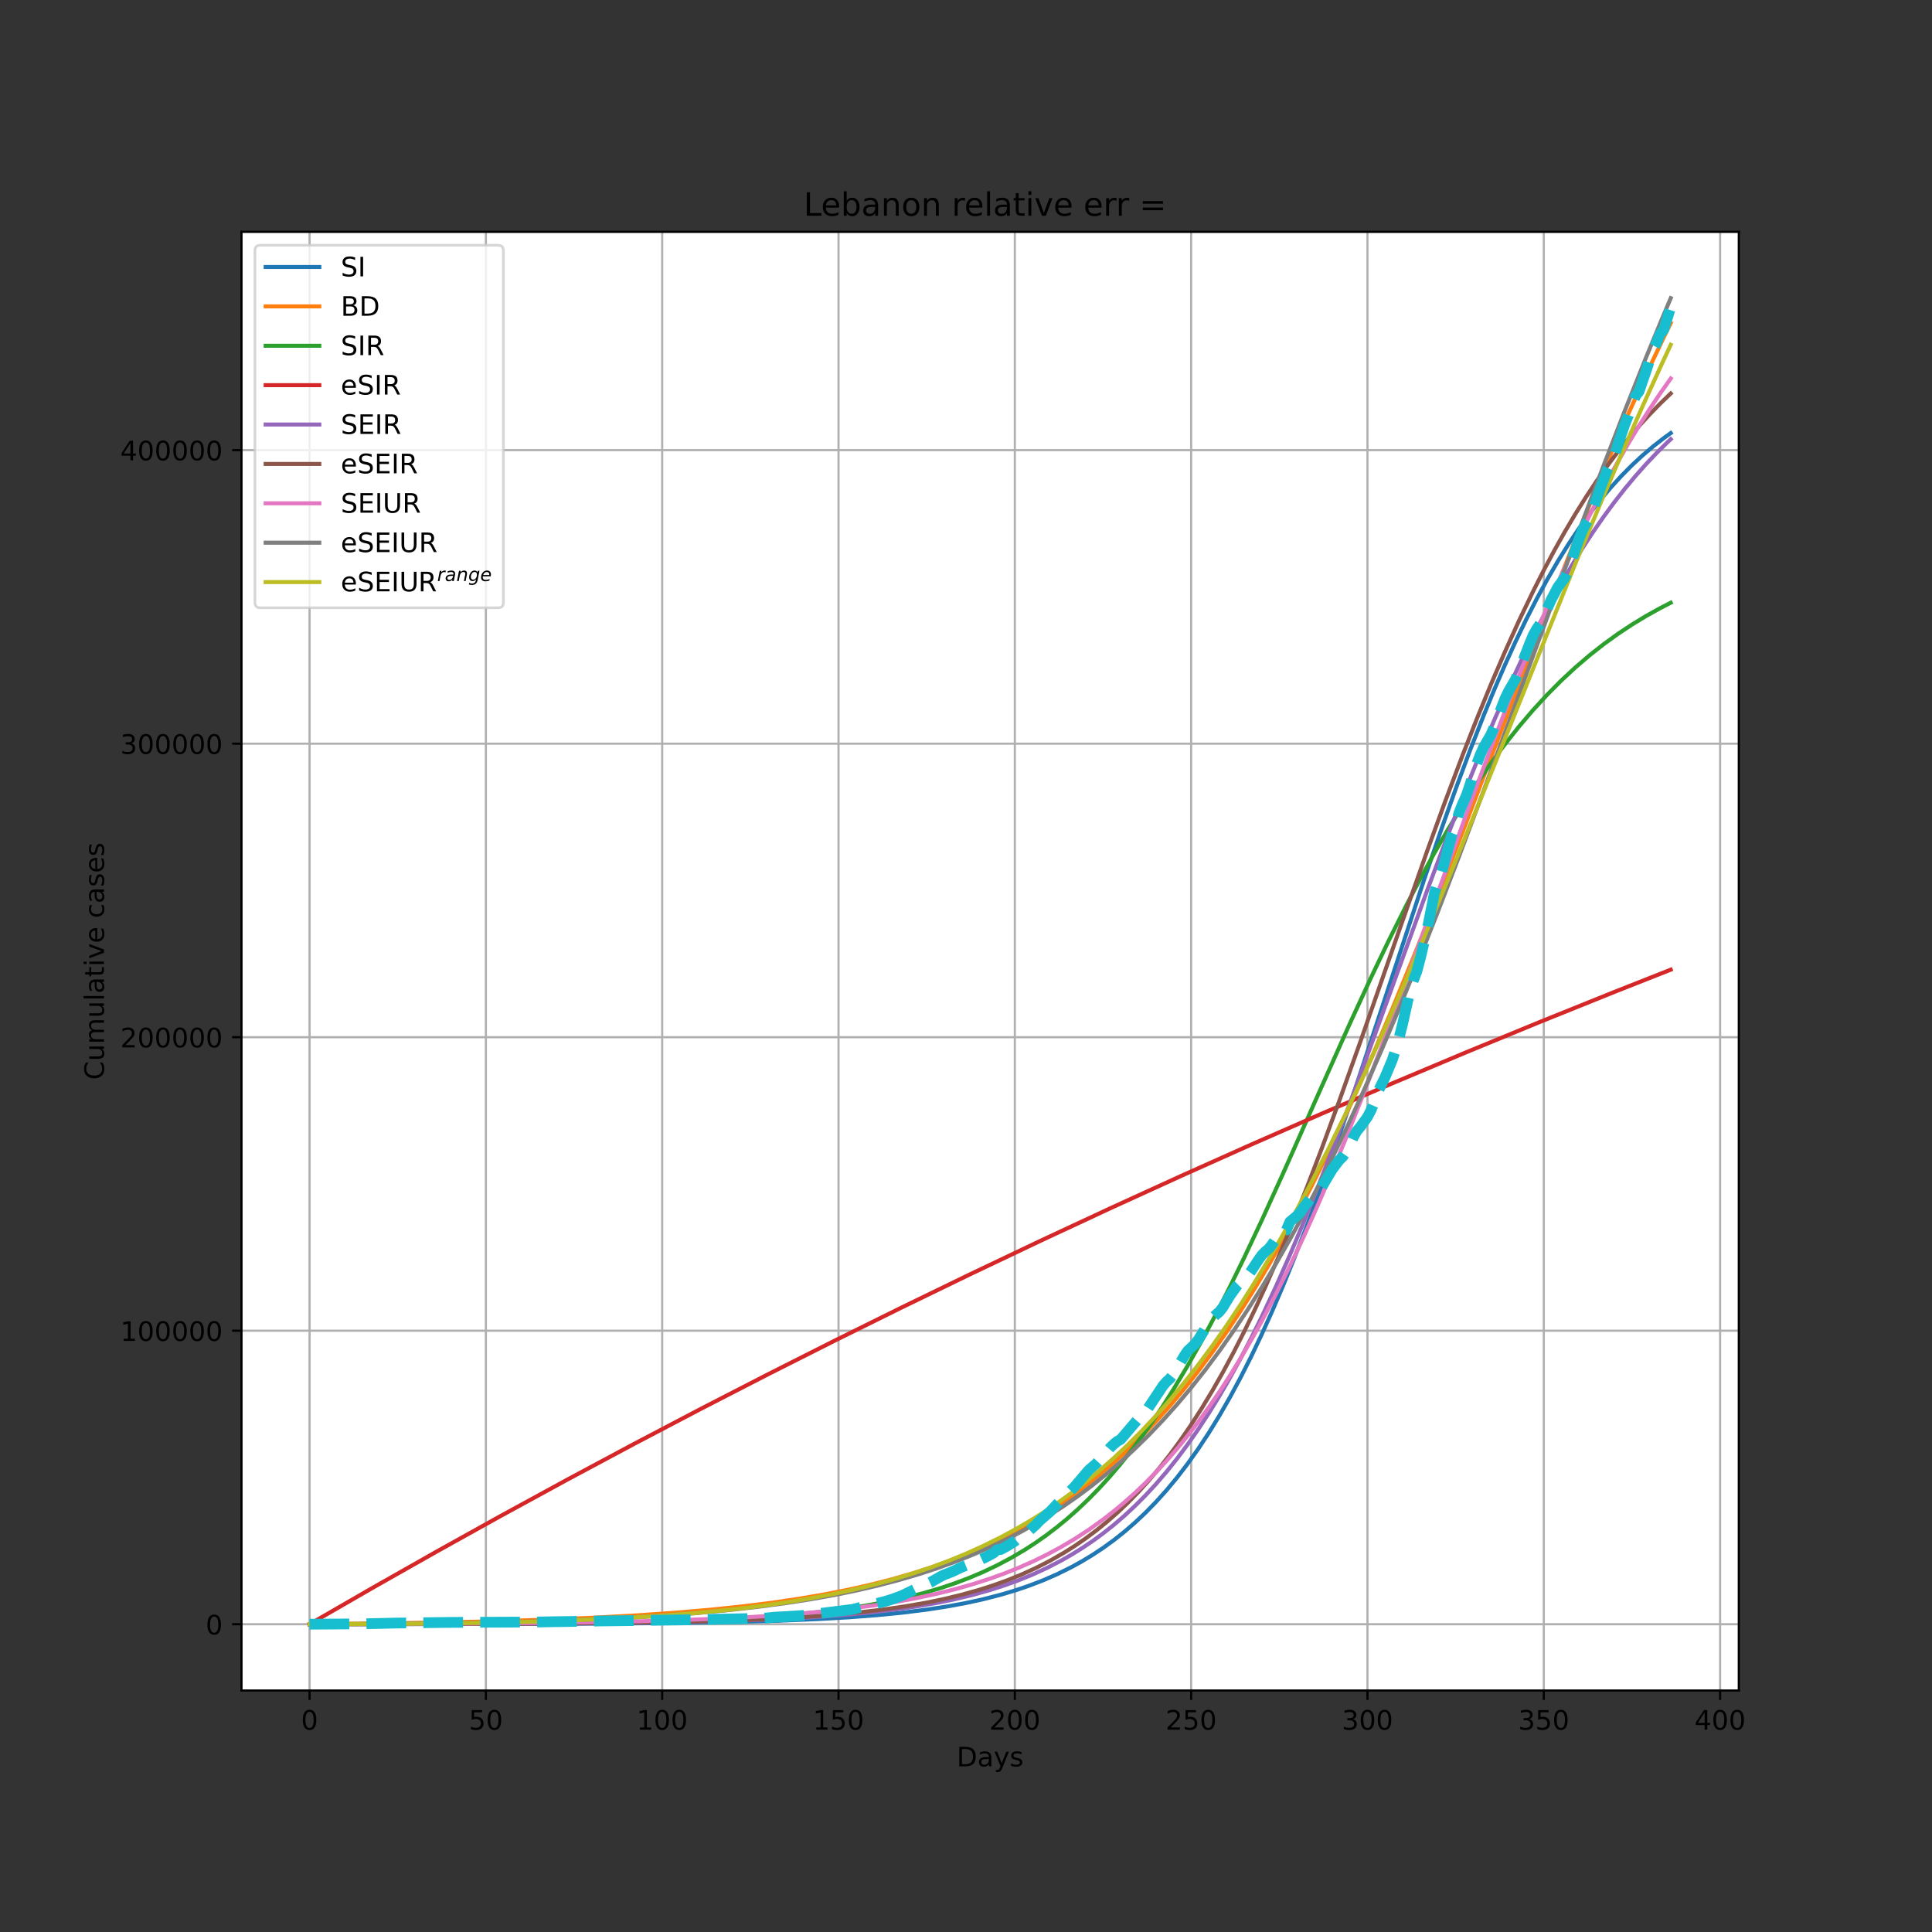 <?xml version="1.0" encoding="utf-8" standalone="no"?>
<!DOCTYPE svg PUBLIC "-//W3C//DTD SVG 1.1//EN"
  "http://www.w3.org/Graphics/SVG/1.1/DTD/svg11.dtd">
<!-- Created with matplotlib (https://matplotlib.org/) -->
<svg height="720pt" version="1.1" viewBox="0 0 720 720" width="720pt" xmlns="http://www.w3.org/2000/svg" xmlns:xlink="http://www.w3.org/1999/xlink">
 <rect x="0" y="0" width="720" height="720" fill="#333333" stroke="none"/>
 <defs>
  <style type="text/css">*{stroke-linecap:butt;stroke-linejoin:round;}</style>
 </defs>
 <g id="figure_1">
  <g id="patch_1">
   <path d="M 0 720 
L 720 720 
L 720 0 
L 0 0 
z
" style="fill:none;"/>
  </g>
  <g id="axes_1">
   <g id="patch_2">
    <path d="M 90 630 
L 648 630 
L 648 86.4 
L 90 86.4 
z
" style="fill:#ffffff;"/>
   </g>
   <g id="matplotlib.axis_1">
    <g id="xtick_1">
     <g id="line2d_1">
      <path clip-path="url(#pf4d6d3d7d2)" d="M 115.364 630 
L 115.364 86.4 
" style="fill:none;stroke:#b0b0b0;stroke-linecap:square;stroke-width:0.8;"/>
     </g>
     <g id="line2d_2">
      <defs>
       <path d="M 0 0 
L 0 3.5 
" id="m9042eea965" style="stroke:#000000;stroke-width:0.8;"/>
      </defs>
      <g>
       <use style="stroke:#000000;stroke-width:0.8;" x="115.364" xlink:href="#m9042eea965" y="630"/>
      </g>
     </g>
     <g id="text_1">
      <!-- 0 -->
      <g transform="translate(112.182 644.598)scale(0.1 -0.1)">
       <defs>
        <path d="M 31.781 66.406 
Q 24.172 66.406 20.328 58.906 
Q 16.5 51.422 16.5 36.375 
Q 16.5 21.391 20.328 13.891 
Q 24.172 6.391 31.781 6.391 
Q 39.453 6.391 43.281 13.891 
Q 47.125 21.391 47.125 36.375 
Q 47.125 51.422 43.281 58.906 
Q 39.453 66.406 31.781 66.406 
z
M 31.781 74.219 
Q 44.047 74.219 50.516 64.516 
Q 56.984 54.828 56.984 36.375 
Q 56.984 17.969 50.516 8.266 
Q 44.047 -1.422 31.781 -1.422 
Q 19.531 -1.422 13.062 8.266 
Q 6.594 17.969 6.594 36.375 
Q 6.594 54.828 13.062 64.516 
Q 19.531 74.219 31.781 74.219 
z
" id="DejaVuSans-48"/>
       </defs>
       <use xlink:href="#DejaVuSans-48"/>
      </g>
     </g>
    </g>
    <g id="xtick_2">
     <g id="line2d_3">
      <path clip-path="url(#pf4d6d3d7d2)" d="M 181.073 630 
L 181.073 86.4 
" style="fill:none;stroke:#b0b0b0;stroke-linecap:square;stroke-width:0.8;"/>
     </g>
     <g id="line2d_4">
      <g>
       <use style="stroke:#000000;stroke-width:0.8;" x="181.073" xlink:href="#m9042eea965" y="630"/>
      </g>
     </g>
     <g id="text_2">
      <!-- 50 -->
      <g transform="translate(174.71 644.598)scale(0.1 -0.1)">
       <defs>
        <path d="M 10.797 72.906 
L 49.516 72.906 
L 49.516 64.594 
L 19.828 64.594 
L 19.828 46.734 
Q 21.969 47.469 24.109 47.828 
Q 26.266 48.188 28.422 48.188 
Q 40.625 48.188 47.75 41.5 
Q 54.891 34.812 54.891 23.391 
Q 54.891 11.625 47.562 5.094 
Q 40.234 -1.422 26.906 -1.422 
Q 22.312 -1.422 17.547 -0.641 
Q 12.797 0.141 7.719 1.703 
L 7.719 11.625 
Q 12.109 9.234 16.797 8.062 
Q 21.484 6.891 26.703 6.891 
Q 35.156 6.891 40.078 11.328 
Q 45.016 15.766 45.016 23.391 
Q 45.016 31 40.078 35.438 
Q 35.156 39.891 26.703 39.891 
Q 22.75 39.891 18.812 39.016 
Q 14.891 38.141 10.797 36.281 
z
" id="DejaVuSans-53"/>
       </defs>
       <use xlink:href="#DejaVuSans-53"/>
       <use x="63.623" xlink:href="#DejaVuSans-48"/>
      </g>
     </g>
    </g>
    <g id="xtick_3">
     <g id="line2d_5">
      <path clip-path="url(#pf4d6d3d7d2)" d="M 246.781 630 
L 246.781 86.4 
" style="fill:none;stroke:#b0b0b0;stroke-linecap:square;stroke-width:0.8;"/>
     </g>
     <g id="line2d_6">
      <g>
       <use style="stroke:#000000;stroke-width:0.8;" x="246.781" xlink:href="#m9042eea965" y="630"/>
      </g>
     </g>
     <g id="text_3">
      <!-- 100 -->
      <g transform="translate(237.238 644.598)scale(0.1 -0.1)">
       <defs>
        <path d="M 12.406 8.297 
L 28.516 8.297 
L 28.516 63.922 
L 10.984 60.406 
L 10.984 69.391 
L 28.422 72.906 
L 38.281 72.906 
L 38.281 8.297 
L 54.391 8.297 
L 54.391 0 
L 12.406 0 
z
" id="DejaVuSans-49"/>
       </defs>
       <use xlink:href="#DejaVuSans-49"/>
       <use x="63.623" xlink:href="#DejaVuSans-48"/>
       <use x="127.246" xlink:href="#DejaVuSans-48"/>
      </g>
     </g>
    </g>
    <g id="xtick_4">
     <g id="line2d_7">
      <path clip-path="url(#pf4d6d3d7d2)" d="M 312.49 630 
L 312.49 86.4 
" style="fill:none;stroke:#b0b0b0;stroke-linecap:square;stroke-width:0.8;"/>
     </g>
     <g id="line2d_8">
      <g>
       <use style="stroke:#000000;stroke-width:0.8;" x="312.49" xlink:href="#m9042eea965" y="630"/>
      </g>
     </g>
     <g id="text_4">
      <!-- 150 -->
      <g transform="translate(302.947 644.598)scale(0.1 -0.1)">
       <use xlink:href="#DejaVuSans-49"/>
       <use x="63.623" xlink:href="#DejaVuSans-53"/>
       <use x="127.246" xlink:href="#DejaVuSans-48"/>
      </g>
     </g>
    </g>
    <g id="xtick_5">
     <g id="line2d_9">
      <path clip-path="url(#pf4d6d3d7d2)" d="M 378.199 630 
L 378.199 86.4 
" style="fill:none;stroke:#b0b0b0;stroke-linecap:square;stroke-width:0.8;"/>
     </g>
     <g id="line2d_10">
      <g>
       <use style="stroke:#000000;stroke-width:0.8;" x="378.199" xlink:href="#m9042eea965" y="630"/>
      </g>
     </g>
     <g id="text_5">
      <!-- 200 -->
      <g transform="translate(368.655 644.598)scale(0.1 -0.1)">
       <defs>
        <path d="M 19.188 8.297 
L 53.609 8.297 
L 53.609 0 
L 7.328 0 
L 7.328 8.297 
Q 12.938 14.109 22.625 23.891 
Q 32.328 33.688 34.812 36.531 
Q 39.547 41.844 41.422 45.531 
Q 43.312 49.219 43.312 52.781 
Q 43.312 58.594 39.234 62.25 
Q 35.156 65.922 28.609 65.922 
Q 23.969 65.922 18.812 64.312 
Q 13.672 62.703 7.812 59.422 
L 7.812 69.391 
Q 13.766 71.781 18.938 73 
Q 24.125 74.219 28.422 74.219 
Q 39.75 74.219 46.484 68.547 
Q 53.219 62.891 53.219 53.422 
Q 53.219 48.922 51.531 44.891 
Q 49.859 40.875 45.406 35.406 
Q 44.188 33.984 37.641 27.219 
Q 31.109 20.453 19.188 8.297 
z
" id="DejaVuSans-50"/>
       </defs>
       <use xlink:href="#DejaVuSans-50"/>
       <use x="63.623" xlink:href="#DejaVuSans-48"/>
       <use x="127.246" xlink:href="#DejaVuSans-48"/>
      </g>
     </g>
    </g>
    <g id="xtick_6">
     <g id="line2d_11">
      <path clip-path="url(#pf4d6d3d7d2)" d="M 443.908 630 
L 443.908 86.4 
" style="fill:none;stroke:#b0b0b0;stroke-linecap:square;stroke-width:0.8;"/>
     </g>
     <g id="line2d_12">
      <g>
       <use style="stroke:#000000;stroke-width:0.8;" x="443.908" xlink:href="#m9042eea965" y="630"/>
      </g>
     </g>
     <g id="text_6">
      <!-- 250 -->
      <g transform="translate(434.364 644.598)scale(0.1 -0.1)">
       <use xlink:href="#DejaVuSans-50"/>
       <use x="63.623" xlink:href="#DejaVuSans-53"/>
       <use x="127.246" xlink:href="#DejaVuSans-48"/>
      </g>
     </g>
    </g>
    <g id="xtick_7">
     <g id="line2d_13">
      <path clip-path="url(#pf4d6d3d7d2)" d="M 509.617 630 
L 509.617 86.4 
" style="fill:none;stroke:#b0b0b0;stroke-linecap:square;stroke-width:0.8;"/>
     </g>
     <g id="line2d_14">
      <g>
       <use style="stroke:#000000;stroke-width:0.8;" x="509.617" xlink:href="#m9042eea965" y="630"/>
      </g>
     </g>
     <g id="text_7">
      <!-- 300 -->
      <g transform="translate(500.073 644.598)scale(0.1 -0.1)">
       <defs>
        <path d="M 40.578 39.312 
Q 47.656 37.797 51.625 33 
Q 55.609 28.219 55.609 21.188 
Q 55.609 10.406 48.188 4.484 
Q 40.766 -1.422 27.094 -1.422 
Q 22.516 -1.422 17.656 -0.516 
Q 12.797 0.391 7.625 2.203 
L 7.625 11.719 
Q 11.719 9.328 16.594 8.109 
Q 21.484 6.891 26.812 6.891 
Q 36.078 6.891 40.938 10.547 
Q 45.797 14.203 45.797 21.188 
Q 45.797 27.641 41.281 31.266 
Q 36.766 34.906 28.719 34.906 
L 20.219 34.906 
L 20.219 43.016 
L 29.109 43.016 
Q 36.375 43.016 40.234 45.922 
Q 44.094 48.828 44.094 54.297 
Q 44.094 59.906 40.109 62.906 
Q 36.141 65.922 28.719 65.922 
Q 24.656 65.922 20.016 65.031 
Q 15.375 64.156 9.812 62.312 
L 9.812 71.094 
Q 15.438 72.656 20.344 73.438 
Q 25.25 74.219 29.594 74.219 
Q 40.828 74.219 47.359 69.109 
Q 53.906 64.016 53.906 55.328 
Q 53.906 49.266 50.438 45.094 
Q 46.969 40.922 40.578 39.312 
z
" id="DejaVuSans-51"/>
       </defs>
       <use xlink:href="#DejaVuSans-51"/>
       <use x="63.623" xlink:href="#DejaVuSans-48"/>
       <use x="127.246" xlink:href="#DejaVuSans-48"/>
      </g>
     </g>
    </g>
    <g id="xtick_8">
     <g id="line2d_15">
      <path clip-path="url(#pf4d6d3d7d2)" d="M 575.326 630 
L 575.326 86.4 
" style="fill:none;stroke:#b0b0b0;stroke-linecap:square;stroke-width:0.8;"/>
     </g>
     <g id="line2d_16">
      <g>
       <use style="stroke:#000000;stroke-width:0.8;" x="575.326" xlink:href="#m9042eea965" y="630"/>
      </g>
     </g>
     <g id="text_8">
      <!-- 350 -->
      <g transform="translate(565.782 644.598)scale(0.1 -0.1)">
       <use xlink:href="#DejaVuSans-51"/>
       <use x="63.623" xlink:href="#DejaVuSans-53"/>
       <use x="127.246" xlink:href="#DejaVuSans-48"/>
      </g>
     </g>
    </g>
    <g id="xtick_9">
     <g id="line2d_17">
      <path clip-path="url(#pf4d6d3d7d2)" d="M 641.035 630 
L 641.035 86.4 
" style="fill:none;stroke:#b0b0b0;stroke-linecap:square;stroke-width:0.8;"/>
     </g>
     <g id="line2d_18">
      <g>
       <use style="stroke:#000000;stroke-width:0.8;" x="641.035" xlink:href="#m9042eea965" y="630"/>
      </g>
     </g>
     <g id="text_9">
      <!-- 400 -->
      <g transform="translate(631.491 644.598)scale(0.1 -0.1)">
       <defs>
        <path d="M 37.797 64.312 
L 12.891 25.391 
L 37.797 25.391 
z
M 35.203 72.906 
L 47.609 72.906 
L 47.609 25.391 
L 58.016 25.391 
L 58.016 17.188 
L 47.609 17.188 
L 47.609 0 
L 37.797 0 
L 37.797 17.188 
L 4.891 17.188 
L 4.891 26.703 
z
" id="DejaVuSans-52"/>
       </defs>
       <use xlink:href="#DejaVuSans-52"/>
       <use x="63.623" xlink:href="#DejaVuSans-48"/>
       <use x="127.246" xlink:href="#DejaVuSans-48"/>
      </g>
     </g>
    </g>
    <g id="text_10">
     <!-- Days -->
     <g transform="translate(356.522 658.277)scale(0.1 -0.1)">
      <defs>
       <path d="M 19.672 64.797 
L 19.672 8.109 
L 31.594 8.109 
Q 46.688 8.109 53.688 14.938 
Q 60.688 21.781 60.688 36.531 
Q 60.688 51.172 53.688 57.984 
Q 46.688 64.797 31.594 64.797 
z
M 9.812 72.906 
L 30.078 72.906 
Q 51.266 72.906 61.172 64.094 
Q 71.094 55.281 71.094 36.531 
Q 71.094 17.672 61.125 8.828 
Q 51.172 0 30.078 0 
L 9.812 0 
z
" id="DejaVuSans-68"/>
       <path d="M 34.281 27.484 
Q 23.391 27.484 19.188 25 
Q 14.984 22.516 14.984 16.5 
Q 14.984 11.719 18.141 8.906 
Q 21.297 6.109 26.703 6.109 
Q 34.188 6.109 38.703 11.406 
Q 43.219 16.703 43.219 25.484 
L 43.219 27.484 
z
M 52.203 31.203 
L 52.203 0 
L 43.219 0 
L 43.219 8.297 
Q 40.141 3.328 35.547 0.953 
Q 30.953 -1.422 24.312 -1.422 
Q 15.922 -1.422 10.953 3.297 
Q 6 8.016 6 15.922 
Q 6 25.141 12.172 29.828 
Q 18.359 34.516 30.609 34.516 
L 43.219 34.516 
L 43.219 35.406 
Q 43.219 41.609 39.141 45 
Q 35.062 48.391 27.688 48.391 
Q 23 48.391 18.547 47.266 
Q 14.109 46.141 10.016 43.891 
L 10.016 52.203 
Q 14.938 54.109 19.578 55.047 
Q 24.219 56 28.609 56 
Q 40.484 56 46.344 49.844 
Q 52.203 43.703 52.203 31.203 
z
" id="DejaVuSans-97"/>
       <path d="M 32.172 -5.078 
Q 28.375 -14.844 24.75 -17.812 
Q 21.141 -20.797 15.094 -20.797 
L 7.906 -20.797 
L 7.906 -13.281 
L 13.188 -13.281 
Q 16.891 -13.281 18.938 -11.516 
Q 21 -9.766 23.484 -3.219 
L 25.094 0.875 
L 2.984 54.688 
L 12.5 54.688 
L 29.594 11.922 
L 46.688 54.688 
L 56.203 54.688 
z
" id="DejaVuSans-121"/>
       <path d="M 44.281 53.078 
L 44.281 44.578 
Q 40.484 46.531 36.375 47.5 
Q 32.281 48.484 27.875 48.484 
Q 21.188 48.484 17.844 46.438 
Q 14.5 44.391 14.5 40.281 
Q 14.5 37.156 16.891 35.375 
Q 19.281 33.594 26.516 31.984 
L 29.594 31.297 
Q 39.156 29.25 43.188 25.516 
Q 47.219 21.781 47.219 15.094 
Q 47.219 7.469 41.188 3.016 
Q 35.156 -1.422 24.609 -1.422 
Q 20.219 -1.422 15.453 -0.562 
Q 10.688 0.297 5.422 2 
L 5.422 11.281 
Q 10.406 8.688 15.234 7.391 
Q 20.062 6.109 24.812 6.109 
Q 31.156 6.109 34.562 8.281 
Q 37.984 10.453 37.984 14.406 
Q 37.984 18.062 35.516 20.016 
Q 33.062 21.969 24.703 23.781 
L 21.578 24.516 
Q 13.234 26.266 9.516 29.906 
Q 5.812 33.547 5.812 39.891 
Q 5.812 47.609 11.281 51.797 
Q 16.75 56 26.812 56 
Q 31.781 56 36.172 55.266 
Q 40.578 54.547 44.281 53.078 
z
" id="DejaVuSans-115"/>
      </defs>
      <use xlink:href="#DejaVuSans-68"/>
      <use x="77.002" xlink:href="#DejaVuSans-97"/>
      <use x="138.281" xlink:href="#DejaVuSans-121"/>
      <use x="197.461" xlink:href="#DejaVuSans-115"/>
     </g>
    </g>
   </g>
   <g id="matplotlib.axis_2">
    <g id="ytick_1">
     <g id="line2d_19">
      <path clip-path="url(#pf4d6d3d7d2)" d="M 90 605.305 
L 648 605.305 
" style="fill:none;stroke:#b0b0b0;stroke-linecap:square;stroke-width:0.8;"/>
     </g>
     <g id="line2d_20">
      <defs>
       <path d="M 0 0 
L -3.5 0 
" id="mfe69ddb767" style="stroke:#000000;stroke-width:0.8;"/>
      </defs>
      <g>
       <use style="stroke:#000000;stroke-width:0.8;" x="90" xlink:href="#mfe69ddb767" y="605.305"/>
      </g>
     </g>
     <g id="text_11">
      <!-- 0 -->
      <g transform="translate(76.638 609.104)scale(0.1 -0.1)">
       <use xlink:href="#DejaVuSans-48"/>
      </g>
     </g>
    </g>
    <g id="ytick_2">
     <g id="line2d_21">
      <path clip-path="url(#pf4d6d3d7d2)" d="M 90 495.917 
L 648 495.917 
" style="fill:none;stroke:#b0b0b0;stroke-linecap:square;stroke-width:0.8;"/>
     </g>
     <g id="line2d_22">
      <g>
       <use style="stroke:#000000;stroke-width:0.8;" x="90" xlink:href="#mfe69ddb767" y="495.917"/>
      </g>
     </g>
     <g id="text_12">
      <!-- 100000 -->
      <g transform="translate(44.825 499.716)scale(0.1 -0.1)">
       <use xlink:href="#DejaVuSans-49"/>
       <use x="63.623" xlink:href="#DejaVuSans-48"/>
       <use x="127.246" xlink:href="#DejaVuSans-48"/>
       <use x="190.869" xlink:href="#DejaVuSans-48"/>
       <use x="254.492" xlink:href="#DejaVuSans-48"/>
       <use x="318.115" xlink:href="#DejaVuSans-48"/>
      </g>
     </g>
    </g>
    <g id="ytick_3">
     <g id="line2d_23">
      <path clip-path="url(#pf4d6d3d7d2)" d="M 90 386.529 
L 648 386.529 
" style="fill:none;stroke:#b0b0b0;stroke-linecap:square;stroke-width:0.8;"/>
     </g>
     <g id="line2d_24">
      <g>
       <use style="stroke:#000000;stroke-width:0.8;" x="90" xlink:href="#mfe69ddb767" y="386.529"/>
      </g>
     </g>
     <g id="text_13">
      <!-- 200000 -->
      <g transform="translate(44.825 390.328)scale(0.1 -0.1)">
       <use xlink:href="#DejaVuSans-50"/>
       <use x="63.623" xlink:href="#DejaVuSans-48"/>
       <use x="127.246" xlink:href="#DejaVuSans-48"/>
       <use x="190.869" xlink:href="#DejaVuSans-48"/>
       <use x="254.492" xlink:href="#DejaVuSans-48"/>
       <use x="318.115" xlink:href="#DejaVuSans-48"/>
      </g>
     </g>
    </g>
    <g id="ytick_4">
     <g id="line2d_25">
      <path clip-path="url(#pf4d6d3d7d2)" d="M 90 277.14 
L 648 277.14 
" style="fill:none;stroke:#b0b0b0;stroke-linecap:square;stroke-width:0.8;"/>
     </g>
     <g id="line2d_26">
      <g>
       <use style="stroke:#000000;stroke-width:0.8;" x="90" xlink:href="#mfe69ddb767" y="277.14"/>
      </g>
     </g>
     <g id="text_14">
      <!-- 300000 -->
      <g transform="translate(44.825 280.94)scale(0.1 -0.1)">
       <use xlink:href="#DejaVuSans-51"/>
       <use x="63.623" xlink:href="#DejaVuSans-48"/>
       <use x="127.246" xlink:href="#DejaVuSans-48"/>
       <use x="190.869" xlink:href="#DejaVuSans-48"/>
       <use x="254.492" xlink:href="#DejaVuSans-48"/>
       <use x="318.115" xlink:href="#DejaVuSans-48"/>
      </g>
     </g>
    </g>
    <g id="ytick_5">
     <g id="line2d_27">
      <path clip-path="url(#pf4d6d3d7d2)" d="M 90 167.752 
L 648 167.752 
" style="fill:none;stroke:#b0b0b0;stroke-linecap:square;stroke-width:0.8;"/>
     </g>
     <g id="line2d_28">
      <g>
       <use style="stroke:#000000;stroke-width:0.8;" x="90" xlink:href="#mfe69ddb767" y="167.752"/>
      </g>
     </g>
     <g id="text_15">
      <!-- 400000 -->
      <g transform="translate(44.825 171.551)scale(0.1 -0.1)">
       <use xlink:href="#DejaVuSans-52"/>
       <use x="63.623" xlink:href="#DejaVuSans-48"/>
       <use x="127.246" xlink:href="#DejaVuSans-48"/>
       <use x="190.869" xlink:href="#DejaVuSans-48"/>
       <use x="254.492" xlink:href="#DejaVuSans-48"/>
       <use x="318.115" xlink:href="#DejaVuSans-48"/>
      </g>
     </g>
    </g>
    <g id="text_16">
     <!-- Cumulative cases -->
     <g transform="translate(38.745 402.426)rotate(-90)scale(0.1 -0.1)">
      <defs>
       <path d="M 64.406 67.281 
L 64.406 56.891 
Q 59.422 61.531 53.781 63.812 
Q 48.141 66.109 41.797 66.109 
Q 29.297 66.109 22.656 58.469 
Q 16.016 50.828 16.016 36.375 
Q 16.016 21.969 22.656 14.328 
Q 29.297 6.688 41.797 6.688 
Q 48.141 6.688 53.781 8.984 
Q 59.422 11.281 64.406 15.922 
L 64.406 5.609 
Q 59.234 2.094 53.438 0.328 
Q 47.656 -1.422 41.219 -1.422 
Q 24.656 -1.422 15.125 8.703 
Q 5.609 18.844 5.609 36.375 
Q 5.609 53.953 15.125 64.078 
Q 24.656 74.219 41.219 74.219 
Q 47.75 74.219 53.531 72.484 
Q 59.328 70.75 64.406 67.281 
z
" id="DejaVuSans-67"/>
       <path d="M 8.5 21.578 
L 8.5 54.688 
L 17.484 54.688 
L 17.484 21.922 
Q 17.484 14.156 20.5 10.266 
Q 23.531 6.391 29.594 6.391 
Q 36.859 6.391 41.078 11.031 
Q 45.312 15.672 45.312 23.688 
L 45.312 54.688 
L 54.297 54.688 
L 54.297 0 
L 45.312 0 
L 45.312 8.406 
Q 42.047 3.422 37.719 1 
Q 33.406 -1.422 27.688 -1.422 
Q 18.266 -1.422 13.375 4.438 
Q 8.5 10.297 8.5 21.578 
z
M 31.109 56 
z
" id="DejaVuSans-117"/>
       <path d="M 52 44.188 
Q 55.375 50.25 60.062 53.125 
Q 64.75 56 71.094 56 
Q 79.641 56 84.281 50.016 
Q 88.922 44.047 88.922 33.016 
L 88.922 0 
L 79.891 0 
L 79.891 32.719 
Q 79.891 40.578 77.094 44.375 
Q 74.312 48.188 68.609 48.188 
Q 61.625 48.188 57.562 43.547 
Q 53.516 38.922 53.516 30.906 
L 53.516 0 
L 44.484 0 
L 44.484 32.719 
Q 44.484 40.625 41.703 44.406 
Q 38.922 48.188 33.109 48.188 
Q 26.219 48.188 22.156 43.531 
Q 18.109 38.875 18.109 30.906 
L 18.109 0 
L 9.078 0 
L 9.078 54.688 
L 18.109 54.688 
L 18.109 46.188 
Q 21.188 51.219 25.484 53.609 
Q 29.781 56 35.688 56 
Q 41.656 56 45.828 52.969 
Q 50 49.953 52 44.188 
z
" id="DejaVuSans-109"/>
       <path d="M 9.422 75.984 
L 18.406 75.984 
L 18.406 0 
L 9.422 0 
z
" id="DejaVuSans-108"/>
       <path d="M 18.312 70.219 
L 18.312 54.688 
L 36.812 54.688 
L 36.812 47.703 
L 18.312 47.703 
L 18.312 18.016 
Q 18.312 11.328 20.141 9.422 
Q 21.969 7.516 27.594 7.516 
L 36.812 7.516 
L 36.812 0 
L 27.594 0 
Q 17.188 0 13.234 3.875 
Q 9.281 7.766 9.281 18.016 
L 9.281 47.703 
L 2.688 47.703 
L 2.688 54.688 
L 9.281 54.688 
L 9.281 70.219 
z
" id="DejaVuSans-116"/>
       <path d="M 9.422 54.688 
L 18.406 54.688 
L 18.406 0 
L 9.422 0 
z
M 9.422 75.984 
L 18.406 75.984 
L 18.406 64.594 
L 9.422 64.594 
z
" id="DejaVuSans-105"/>
       <path d="M 2.984 54.688 
L 12.5 54.688 
L 29.594 8.797 
L 46.688 54.688 
L 56.203 54.688 
L 35.688 0 
L 23.484 0 
z
" id="DejaVuSans-118"/>
       <path d="M 56.203 29.594 
L 56.203 25.203 
L 14.891 25.203 
Q 15.484 15.922 20.484 11.062 
Q 25.484 6.203 34.422 6.203 
Q 39.594 6.203 44.453 7.469 
Q 49.312 8.734 54.109 11.281 
L 54.109 2.781 
Q 49.266 0.734 44.188 -0.344 
Q 39.109 -1.422 33.891 -1.422 
Q 20.797 -1.422 13.156 6.188 
Q 5.516 13.812 5.516 26.812 
Q 5.516 40.234 12.766 48.109 
Q 20.016 56 32.328 56 
Q 43.359 56 49.781 48.891 
Q 56.203 41.797 56.203 29.594 
z
M 47.219 32.234 
Q 47.125 39.594 43.094 43.984 
Q 39.062 48.391 32.422 48.391 
Q 24.906 48.391 20.391 44.141 
Q 15.875 39.891 15.188 32.172 
z
" id="DejaVuSans-101"/>
       <path id="DejaVuSans-32"/>
       <path d="M 48.781 52.594 
L 48.781 44.188 
Q 44.969 46.297 41.141 47.344 
Q 37.312 48.391 33.406 48.391 
Q 24.656 48.391 19.812 42.844 
Q 14.984 37.312 14.984 27.297 
Q 14.984 17.281 19.812 11.734 
Q 24.656 6.203 33.406 6.203 
Q 37.312 6.203 41.141 7.25 
Q 44.969 8.297 48.781 10.406 
L 48.781 2.094 
Q 45.016 0.344 40.984 -0.531 
Q 36.969 -1.422 32.422 -1.422 
Q 20.062 -1.422 12.781 6.344 
Q 5.516 14.109 5.516 27.297 
Q 5.516 40.672 12.859 48.328 
Q 20.219 56 33.016 56 
Q 37.156 56 41.109 55.141 
Q 45.062 54.297 48.781 52.594 
z
" id="DejaVuSans-99"/>
      </defs>
      <use xlink:href="#DejaVuSans-67"/>
      <use x="69.824" xlink:href="#DejaVuSans-117"/>
      <use x="133.203" xlink:href="#DejaVuSans-109"/>
      <use x="230.615" xlink:href="#DejaVuSans-117"/>
      <use x="293.994" xlink:href="#DejaVuSans-108"/>
      <use x="321.777" xlink:href="#DejaVuSans-97"/>
      <use x="383.057" xlink:href="#DejaVuSans-116"/>
      <use x="422.266" xlink:href="#DejaVuSans-105"/>
      <use x="450.049" xlink:href="#DejaVuSans-118"/>
      <use x="509.229" xlink:href="#DejaVuSans-101"/>
      <use x="570.752" xlink:href="#DejaVuSans-32"/>
      <use x="602.539" xlink:href="#DejaVuSans-99"/>
      <use x="657.52" xlink:href="#DejaVuSans-97"/>
      <use x="718.799" xlink:href="#DejaVuSans-115"/>
      <use x="770.898" xlink:href="#DejaVuSans-101"/>
      <use x="832.422" xlink:href="#DejaVuSans-115"/>
     </g>
    </g>
   </g>
   <g id="line2d_29">
    <path clip-path="url(#pf4d6d3d7d2)" d="M 115.364 605.291 
L 208.67 605.146 
L 246.781 604.877 
L 271.751 604.488 
L 290.149 603.991 
L 304.605 603.396 
L 316.433 602.715 
L 326.946 601.91 
L 336.146 601.005 
L 345.345 599.86 
L 353.23 598.643 
L 359.801 597.427 
L 366.372 595.994 
L 372.943 594.306 
L 378.199 592.743 
L 383.456 590.966 
L 388.713 588.946 
L 393.969 586.653 
L 399.226 584.053 
L 403.169 581.881 
L 407.111 579.499 
L 411.054 576.89 
L 414.996 574.035 
L 418.939 570.917 
L 422.881 567.513 
L 426.824 563.805 
L 430.766 559.772 
L 434.709 555.391 
L 438.651 550.643 
L 442.594 545.507 
L 446.537 539.964 
L 450.479 533.996 
L 454.422 527.587 
L 458.364 520.723 
L 462.307 513.394 
L 466.249 505.593 
L 470.192 497.318 
L 474.134 488.571 
L 478.077 479.36 
L 482.019 469.698 
L 487.276 456.153 
L 492.533 441.91 
L 497.789 427.056 
L 504.36 407.792 
L 513.56 379.966 
L 530.644 328.064 
L 537.215 308.869 
L 542.472 294.087 
L 547.728 279.928 
L 552.985 266.475 
L 556.927 256.889 
L 560.87 247.755 
L 564.813 239.087 
L 568.755 230.891 
L 572.698 223.17 
L 576.64 215.92 
L 580.583 209.134 
L 584.525 202.8 
L 588.468 196.905 
L 592.41 191.431 
L 596.353 186.362 
L 600.295 181.678 
L 604.238 177.357 
L 608.18 173.379 
L 612.123 169.724 
L 616.065 166.37 
L 620.008 163.297 
L 622.636 161.395 
L 622.636 161.395 
" style="fill:none;stroke:#1f77b4;stroke-linecap:square;stroke-width:1.5;"/>
   </g>
   <g id="line2d_30">
    <path clip-path="url(#pf4d6d3d7d2)" d="M 115.364 605.291 
L 150.846 604.873 
L 178.444 604.338 
L 200.785 603.695 
L 220.498 602.901 
L 237.582 601.981 
L 252.038 600.982 
L 265.18 599.853 
L 277.008 598.616 
L 287.521 597.306 
L 298.034 595.763 
L 307.234 594.189 
L 316.433 592.374 
L 324.318 590.6 
L 332.203 588.599 
L 340.088 586.343 
L 346.659 584.247 
L 353.23 581.934 
L 359.801 579.383 
L 366.372 576.572 
L 372.943 573.479 
L 378.199 570.783 
L 383.456 567.876 
L 388.713 564.744 
L 393.969 561.373 
L 399.226 557.746 
L 404.483 553.849 
L 409.74 549.666 
L 414.996 545.179 
L 420.253 540.373 
L 425.51 535.232 
L 430.766 529.739 
L 436.023 523.879 
L 441.28 517.635 
L 446.537 510.995 
L 451.793 503.945 
L 457.05 496.473 
L 462.307 488.569 
L 467.563 480.226 
L 472.82 471.437 
L 478.077 462.199 
L 483.333 452.514 
L 488.59 442.384 
L 493.847 431.817 
L 499.104 420.823 
L 505.675 406.505 
L 512.245 391.584 
L 518.816 376.109 
L 526.701 356.89 
L 534.586 337.079 
L 545.1 309.98 
L 563.498 261.715 
L 576.64 227.551 
L 585.839 204.244 
L 593.724 184.866 
L 600.295 169.235 
L 606.866 154.142 
L 613.437 139.639 
L 620.008 125.768 
L 622.636 120.404 
L 622.636 120.404 
" style="fill:none;stroke:#ff7f0e;stroke-linecap:square;stroke-width:1.5;"/>
   </g>
   <g id="line2d_31">
    <path clip-path="url(#pf4d6d3d7d2)" d="M 115.364 605.291 
L 181.073 605.11 
L 215.241 604.815 
L 238.896 604.41 
L 257.295 603.889 
L 273.065 603.216 
L 286.207 602.424 
L 296.72 601.584 
L 305.919 600.655 
L 315.119 599.5 
L 323.004 598.291 
L 330.889 596.836 
L 337.46 595.404 
L 344.031 593.739 
L 350.602 591.805 
L 355.858 590.039 
L 361.115 588.054 
L 366.372 585.825 
L 371.628 583.329 
L 376.885 580.536 
L 382.142 577.419 
L 386.084 574.849 
L 390.027 572.067 
L 393.969 569.06 
L 397.912 565.813 
L 401.854 562.315 
L 405.797 558.552 
L 409.74 554.513 
L 413.682 550.186 
L 417.625 545.561 
L 421.567 540.631 
L 425.51 535.387 
L 429.452 529.826 
L 433.395 523.944 
L 437.337 517.742 
L 442.594 508.981 
L 447.851 499.673 
L 453.107 489.844 
L 458.364 479.533 
L 463.621 468.789 
L 470.192 454.84 
L 478.077 437.518 
L 491.219 407.93 
L 503.046 381.453 
L 510.931 364.342 
L 517.502 350.606 
L 524.073 337.459 
L 529.33 327.42 
L 534.586 317.842 
L 539.843 308.746 
L 545.1 300.145 
L 550.357 292.046 
L 555.613 284.447 
L 560.87 277.34 
L 566.127 270.716 
L 571.383 264.557 
L 576.64 258.846 
L 581.897 253.562 
L 587.154 248.683 
L 592.41 244.187 
L 597.667 240.05 
L 602.924 236.25 
L 608.18 232.763 
L 613.437 229.569 
L 618.694 226.644 
L 622.636 224.617 
L 622.636 224.617 
" style="fill:none;stroke:#2ca02c;stroke-linecap:square;stroke-width:1.5;"/>
   </g>
   <g id="line2d_32">
    <path clip-path="url(#pf4d6d3d7d2)" d="M 115.364 605.291 
L 139.019 591.645 
L 162.674 578.248 
L 186.329 565.096 
L 211.299 551.474 
L 236.268 538.115 
L 261.237 525.013 
L 286.207 512.164 
L 311.176 499.563 
L 336.146 487.205 
L 361.115 475.085 
L 387.398 462.58 
L 413.682 450.328 
L 439.966 438.325 
L 466.249 426.565 
L 492.533 415.044 
L 518.816 403.757 
L 546.414 392.151 
L 574.012 380.793 
L 601.61 369.677 
L 622.636 361.366 
L 622.636 361.366 
" style="fill:none;stroke:#d62728;stroke-linecap:square;stroke-width:1.5;"/>
   </g>
   <g id="line2d_33">
    <path clip-path="url(#pf4d6d3d7d2)" d="M 115.364 605.291 
L 183.701 605.178 
L 225.755 604.922 
L 253.352 604.538 
L 273.065 604.056 
L 288.835 603.465 
L 301.977 602.768 
L 313.805 601.921 
L 324.318 600.937 
L 333.517 599.848 
L 341.402 598.706 
L 349.287 597.329 
L 355.858 595.97 
L 362.429 594.386 
L 369 592.542 
L 374.257 590.852 
L 379.513 588.948 
L 384.77 586.805 
L 390.027 584.395 
L 395.284 581.69 
L 399.226 579.448 
L 403.169 577.008 
L 407.111 574.355 
L 411.054 571.475 
L 414.996 568.35 
L 418.939 564.967 
L 422.881 561.308 
L 426.824 557.357 
L 430.766 553.098 
L 434.709 548.516 
L 438.651 543.595 
L 442.594 538.323 
L 446.537 532.686 
L 450.479 526.674 
L 454.422 520.278 
L 458.364 513.492 
L 462.307 506.312 
L 466.249 498.738 
L 470.192 490.773 
L 475.448 479.559 
L 480.705 467.693 
L 485.962 455.215 
L 491.219 442.182 
L 497.789 425.214 
L 505.675 404.073 
L 516.188 375.089 
L 531.958 331.572 
L 539.843 310.526 
L 546.414 293.639 
L 551.671 280.656 
L 556.927 268.203 
L 562.184 256.324 
L 567.441 245.053 
L 572.698 234.41 
L 577.954 224.406 
L 581.897 217.324 
L 585.839 210.6 
L 589.782 204.23 
L 593.724 198.206 
L 597.667 192.521 
L 601.61 187.165 
L 605.552 182.127 
L 609.495 177.396 
L 613.437 172.959 
L 617.38 168.803 
L 621.322 164.916 
L 622.636 163.677 
L 622.636 163.677 
" style="fill:none;stroke:#9467bd;stroke-linecap:square;stroke-width:1.5;"/>
   </g>
   <g id="line2d_34">
    <path clip-path="url(#pf4d6d3d7d2)" d="M 115.364 605.291 
L 182.387 605.176 
L 223.126 604.91 
L 249.41 604.53 
L 269.122 604.036 
L 284.893 603.433 
L 298.034 602.724 
L 309.862 601.864 
L 320.375 600.869 
L 329.575 599.77 
L 337.46 598.619 
L 345.345 597.235 
L 351.916 595.872 
L 358.487 594.285 
L 365.057 592.44 
L 370.314 590.753 
L 375.571 588.853 
L 380.828 586.716 
L 386.084 584.315 
L 391.341 581.623 
L 396.598 578.606 
L 400.54 576.112 
L 404.483 573.402 
L 408.425 570.461 
L 412.368 567.273 
L 416.31 563.823 
L 420.253 560.093 
L 424.195 556.068 
L 428.138 551.73 
L 432.081 547.064 
L 436.023 542.055 
L 439.966 536.687 
L 443.908 530.948 
L 447.851 524.826 
L 451.793 518.312 
L 455.736 511.397 
L 459.678 504.079 
L 463.621 496.354 
L 467.563 488.226 
L 471.506 479.7 
L 476.763 467.731 
L 482.019 455.109 
L 487.276 441.885 
L 492.533 428.12 
L 499.104 410.274 
L 506.989 388.151 
L 521.445 346.689 
L 531.958 316.865 
L 538.529 298.782 
L 545.1 281.334 
L 550.357 267.931 
L 555.613 255.084 
L 560.87 242.841 
L 566.127 231.235 
L 571.383 220.286 
L 575.326 212.514 
L 579.268 205.117 
L 583.211 198.096 
L 587.154 191.444 
L 591.096 185.155 
L 595.039 179.22 
L 598.981 173.63 
L 602.924 168.373 
L 606.866 163.436 
L 610.809 158.807 
L 614.751 154.472 
L 618.694 150.418 
L 622.636 146.63 
L 622.636 146.63 
" style="fill:none;stroke:#8c564b;stroke-linecap:square;stroke-width:1.5;"/>
   </g>
   <g id="line2d_35">
    <path clip-path="url(#pf4d6d3d7d2)" d="M 115.364 605.291 
L 158.732 605.161 
L 199.471 604.861 
L 227.069 604.456 
L 249.41 603.909 
L 266.494 603.284 
L 280.95 602.553 
L 294.092 601.672 
L 305.919 600.65 
L 316.433 599.509 
L 325.632 598.292 
L 333.517 597.052 
L 341.402 595.6 
L 349.287 593.901 
L 355.858 592.268 
L 362.429 590.409 
L 369 588.295 
L 374.257 586.399 
L 379.513 584.301 
L 384.77 581.983 
L 390.027 579.422 
L 395.284 576.598 
L 400.54 573.486 
L 405.797 570.061 
L 411.054 566.297 
L 414.996 563.236 
L 418.939 559.957 
L 422.881 556.449 
L 426.824 552.7 
L 430.766 548.697 
L 434.709 544.429 
L 438.651 539.885 
L 442.594 535.052 
L 446.537 529.921 
L 450.479 524.481 
L 454.422 518.724 
L 458.364 512.641 
L 462.307 506.227 
L 466.249 499.477 
L 470.192 492.387 
L 475.448 482.403 
L 480.705 471.818 
L 485.962 460.644 
L 491.219 448.9 
L 496.475 436.616 
L 501.732 423.83 
L 508.303 407.214 
L 514.874 390.001 
L 522.759 368.74 
L 535.901 332.509 
L 549.042 296.39 
L 556.927 275.295 
L 563.498 258.265 
L 570.069 241.865 
L 575.326 229.267 
L 580.583 217.178 
L 585.839 205.632 
L 591.096 194.653 
L 596.353 184.257 
L 601.61 174.451 
L 606.866 165.237 
L 610.809 158.711 
L 614.751 152.51 
L 618.694 146.629 
L 622.636 141.06 
L 622.636 141.06 
" style="fill:none;stroke:#e377c2;stroke-linecap:square;stroke-width:1.5;"/>
   </g>
   <g id="line2d_36">
    <path clip-path="url(#pf4d6d3d7d2)" d="M 115.364 605.291 
L 144.276 605.174 
L 171.873 604.864 
L 194.214 604.41 
L 213.927 603.795 
L 231.011 603.041 
L 245.467 602.198 
L 258.609 601.226 
L 270.437 600.148 
L 282.264 598.838 
L 292.778 597.445 
L 301.977 596.018 
L 311.176 594.369 
L 319.061 592.756 
L 326.946 590.933 
L 334.831 588.878 
L 342.716 586.563 
L 349.287 584.414 
L 355.858 582.046 
L 362.429 579.437 
L 369 576.568 
L 375.571 573.415 
L 380.828 570.671 
L 386.084 567.718 
L 391.341 564.54 
L 396.598 561.124 
L 401.854 557.456 
L 407.111 553.52 
L 412.368 549.301 
L 417.625 544.783 
L 422.881 539.951 
L 428.138 534.788 
L 433.395 529.28 
L 438.651 523.411 
L 443.908 517.165 
L 449.165 510.53 
L 454.422 503.49 
L 459.678 496.036 
L 464.935 488.155 
L 470.192 479.84 
L 475.448 471.082 
L 480.705 461.877 
L 485.962 452.224 
L 491.219 442.123 
L 496.475 431.577 
L 501.732 420.595 
L 508.303 406.269 
L 514.874 391.306 
L 521.445 375.745 
L 528.016 359.632 
L 535.901 339.648 
L 543.786 319.064 
L 552.985 294.461 
L 566.127 258.644 
L 587.154 201.291 
L 597.667 173.343 
L 605.552 152.966 
L 613.437 133.219 
L 620.008 117.317 
L 622.636 111.109 
L 622.636 111.109 
" style="fill:none;stroke:#7f7f7f;stroke-linecap:square;stroke-width:1.5;"/>
   </g>
   <g id="line2d_37">
    <path clip-path="url(#pf4d6d3d7d2)" d="M 115.364 605.291 
L 146.904 605.18 
L 173.187 604.889 
L 195.528 604.428 
L 213.927 603.84 
L 231.011 603.067 
L 245.467 602.192 
L 258.609 601.178 
L 270.437 600.046 
L 280.95 598.831 
L 291.463 597.387 
L 300.663 595.904 
L 309.862 594.185 
L 317.747 592.499 
L 325.632 590.593 
L 333.517 588.439 
L 340.088 586.435 
L 346.659 584.222 
L 353.23 581.782 
L 359.801 579.093 
L 366.372 576.134 
L 372.943 572.882 
L 378.199 570.053 
L 383.456 567.008 
L 388.713 563.735 
L 393.969 560.219 
L 399.226 556.446 
L 404.483 552.402 
L 409.74 548.073 
L 414.996 543.446 
L 420.253 538.505 
L 425.51 533.238 
L 430.766 527.631 
L 436.023 521.671 
L 441.28 515.347 
L 446.537 508.649 
L 451.793 501.567 
L 457.05 494.094 
L 462.307 486.224 
L 467.563 477.952 
L 472.82 469.278 
L 478.077 460.202 
L 483.333 450.728 
L 488.59 440.862 
L 495.161 427.992 
L 501.732 414.548 
L 508.303 400.562 
L 514.874 386.074 
L 522.759 368.088 
L 530.644 349.535 
L 539.843 327.309 
L 551.671 298.088 
L 587.154 209.892 
L 596.353 187.793 
L 604.238 169.341 
L 612.123 151.428 
L 620.008 134.119 
L 622.636 128.493 
L 622.636 128.493 
" style="fill:none;stroke:#bcbd22;stroke-linecap:square;stroke-width:1.5;"/>
   </g>
   <g id="line2d_38">
    <path clip-path="url(#pf4d6d3d7d2)" d="M 115.364 605.291 
L 132.448 605.185 
L 141.647 605.013 
L 146.904 604.877 
L 167.931 604.616 
L 199.471 604.485 
L 207.356 604.353 
L 219.184 604.185 
L 223.126 604.087 
L 236.268 603.931 
L 240.211 603.861 
L 258.609 603.625 
L 263.866 603.507 
L 283.578 603.105 
L 286.207 602.934 
L 288.835 602.659 
L 292.778 602.462 
L 298.034 602.127 
L 300.663 601.91 
L 317.747 599.768 
L 320.375 599.101 
L 329.575 596.87 
L 332.203 596.071 
L 336.146 594.631 
L 342.716 591.415 
L 345.345 590.333 
L 346.659 589.719 
L 350.602 587.502 
L 351.916 586.851 
L 354.544 585.859 
L 358.487 583.985 
L 361.115 582.961 
L 363.743 581.979 
L 367.686 580.164 
L 370.314 578.713 
L 371.628 577.519 
L 372.943 577.467 
L 375.571 576.024 
L 378.199 574.352 
L 379.513 573.251 
L 380.828 572.503 
L 383.456 570.528 
L 386.084 568.155 
L 387.398 566.755 
L 391.341 563.325 
L 396.598 557.728 
L 397.912 556.647 
L 400.54 553.982 
L 404.483 549.331 
L 405.797 547.813 
L 408.425 545.553 
L 411.054 542.685 
L 413.682 539.549 
L 414.996 538.268 
L 416.31 537.172 
L 417.625 536.452 
L 425.51 527.213 
L 426.824 526.342 
L 433.395 516.451 
L 434.709 514.932 
L 436.023 513.75 
L 437.337 512.097 
L 438.651 510.031 
L 441.28 505.403 
L 442.594 503.468 
L 445.222 500.998 
L 446.537 499.3 
L 450.479 493.065 
L 451.793 491.249 
L 453.107 489.977 
L 454.422 488.866 
L 455.736 487.217 
L 458.364 482.849 
L 460.992 479.199 
L 462.307 477.894 
L 463.621 476.755 
L 464.935 475.456 
L 466.249 473.666 
L 468.878 469.683 
L 470.192 467.828 
L 471.506 466.443 
L 472.82 465.349 
L 474.134 463.697 
L 475.448 461.682 
L 478.077 458.402 
L 479.391 458.402 
L 480.705 455.321 
L 483.333 453.108 
L 484.648 451.714 
L 485.962 449.769 
L 488.59 446.424 
L 489.904 445.029 
L 491.219 443.834 
L 492.533 442.451 
L 496.475 435.815 
L 499.104 432.358 
L 500.418 431.065 
L 501.732 429.213 
L 503.046 426.756 
L 504.36 423.794 
L 505.675 421.457 
L 506.989 419.923 
L 509.617 416.26 
L 510.931 413.747 
L 512.245 410.598 
L 513.56 406.762 
L 516.188 401.397 
L 518.816 395.128 
L 520.13 391.168 
L 521.445 386.611 
L 522.759 381.389 
L 525.387 369.516 
L 526.701 365.421 
L 528.016 362.036 
L 529.33 357.051 
L 531.958 345.911 
L 534.586 332.756 
L 535.901 328.759 
L 537.215 325.319 
L 541.157 310.787 
L 542.472 307.265 
L 543.786 302.751 
L 545.1 299.459 
L 546.414 296.558 
L 547.728 292.724 
L 549.042 288.451 
L 550.357 284.626 
L 551.671 281.207 
L 552.985 278.329 
L 555.613 273.78 
L 556.927 270.75 
L 559.556 263.72 
L 560.87 260.36 
L 562.184 257.63 
L 564.813 253.097 
L 566.127 249.94 
L 570.069 239.847 
L 571.383 236.668 
L 572.698 234.338 
L 574.012 232.436 
L 575.326 229.446 
L 576.64 226.734 
L 577.954 223.748 
L 580.583 218.759 
L 583.211 215.211 
L 584.525 212.233 
L 588.468 200.906 
L 589.782 197.515 
L 591.096 195.045 
L 592.41 192.979 
L 593.724 189.59 
L 596.353 182.117 
L 598.981 175.16 
L 601.61 170.064 
L 602.924 165.755 
L 605.552 158.007 
L 606.866 154.802 
L 608.18 150.948 
L 609.495 147.572 
L 610.809 145.926 
L 613.437 138.243 
L 616.065 130.208 
L 617.38 127.743 
L 618.694 124.469 
L 620.008 122.888 
L 622.636 114.457 
L 622.636 114.457 
" style="fill:none;stroke:#17becf;stroke-dasharray:14.8,6.4;stroke-dashoffset:0;stroke-width:4;"/>
   </g>
   <g id="patch_3">
    <path d="M 90 630 
L 90 86.4 
" style="fill:none;stroke:#000000;stroke-linecap:square;stroke-linejoin:miter;stroke-width:0.8;"/>
   </g>
   <g id="patch_4">
    <path d="M 648 630 
L 648 86.4 
" style="fill:none;stroke:#000000;stroke-linecap:square;stroke-linejoin:miter;stroke-width:0.8;"/>
   </g>
   <g id="patch_5">
    <path d="M 90 630 
L 648 630 
" style="fill:none;stroke:#000000;stroke-linecap:square;stroke-linejoin:miter;stroke-width:0.8;"/>
   </g>
   <g id="patch_6">
    <path d="M 90 86.4 
L 648 86.4 
" style="fill:none;stroke:#000000;stroke-linecap:square;stroke-linejoin:miter;stroke-width:0.8;"/>
   </g>
   <g id="text_17">
    <!-- Lebanon relative err =  -->
    <g transform="translate(299.503 80.4)scale(0.12 -0.12)">
     <defs>
      <path d="M 9.812 72.906 
L 19.672 72.906 
L 19.672 8.297 
L 55.172 8.297 
L 55.172 0 
L 9.812 0 
z
" id="DejaVuSans-76"/>
      <path d="M 48.688 27.297 
Q 48.688 37.203 44.609 42.844 
Q 40.531 48.484 33.406 48.484 
Q 26.266 48.484 22.188 42.844 
Q 18.109 37.203 18.109 27.297 
Q 18.109 17.391 22.188 11.75 
Q 26.266 6.109 33.406 6.109 
Q 40.531 6.109 44.609 11.75 
Q 48.688 17.391 48.688 27.297 
z
M 18.109 46.391 
Q 20.953 51.266 25.266 53.625 
Q 29.594 56 35.594 56 
Q 45.562 56 51.781 48.094 
Q 58.016 40.188 58.016 27.297 
Q 58.016 14.406 51.781 6.484 
Q 45.562 -1.422 35.594 -1.422 
Q 29.594 -1.422 25.266 0.953 
Q 20.953 3.328 18.109 8.203 
L 18.109 0 
L 9.078 0 
L 9.078 75.984 
L 18.109 75.984 
z
" id="DejaVuSans-98"/>
      <path d="M 54.891 33.016 
L 54.891 0 
L 45.906 0 
L 45.906 32.719 
Q 45.906 40.484 42.875 44.328 
Q 39.844 48.188 33.797 48.188 
Q 26.516 48.188 22.312 43.547 
Q 18.109 38.922 18.109 30.906 
L 18.109 0 
L 9.078 0 
L 9.078 54.688 
L 18.109 54.688 
L 18.109 46.188 
Q 21.344 51.125 25.703 53.562 
Q 30.078 56 35.797 56 
Q 45.219 56 50.047 50.172 
Q 54.891 44.344 54.891 33.016 
z
" id="DejaVuSans-110"/>
      <path d="M 30.609 48.391 
Q 23.391 48.391 19.188 42.75 
Q 14.984 37.109 14.984 27.297 
Q 14.984 17.484 19.156 11.844 
Q 23.344 6.203 30.609 6.203 
Q 37.797 6.203 41.984 11.859 
Q 46.188 17.531 46.188 27.297 
Q 46.188 37.016 41.984 42.703 
Q 37.797 48.391 30.609 48.391 
z
M 30.609 56 
Q 42.328 56 49.016 48.375 
Q 55.719 40.766 55.719 27.297 
Q 55.719 13.875 49.016 6.219 
Q 42.328 -1.422 30.609 -1.422 
Q 18.844 -1.422 12.172 6.219 
Q 5.516 13.875 5.516 27.297 
Q 5.516 40.766 12.172 48.375 
Q 18.844 56 30.609 56 
z
" id="DejaVuSans-111"/>
      <path d="M 41.109 46.297 
Q 39.594 47.172 37.812 47.578 
Q 36.031 48 33.891 48 
Q 26.266 48 22.188 43.047 
Q 18.109 38.094 18.109 28.812 
L 18.109 0 
L 9.078 0 
L 9.078 54.688 
L 18.109 54.688 
L 18.109 46.188 
Q 20.953 51.172 25.484 53.578 
Q 30.031 56 36.531 56 
Q 37.453 56 38.578 55.875 
Q 39.703 55.766 41.062 55.516 
z
" id="DejaVuSans-114"/>
      <path d="M 10.594 45.406 
L 73.188 45.406 
L 73.188 37.203 
L 10.594 37.203 
z
M 10.594 25.484 
L 73.188 25.484 
L 73.188 17.188 
L 10.594 17.188 
z
" id="DejaVuSans-61"/>
     </defs>
     <use xlink:href="#DejaVuSans-76"/>
     <use x="53.963" xlink:href="#DejaVuSans-101"/>
     <use x="115.486" xlink:href="#DejaVuSans-98"/>
     <use x="178.963" xlink:href="#DejaVuSans-97"/>
     <use x="240.242" xlink:href="#DejaVuSans-110"/>
     <use x="303.621" xlink:href="#DejaVuSans-111"/>
     <use x="364.803" xlink:href="#DejaVuSans-110"/>
     <use x="428.182" xlink:href="#DejaVuSans-32"/>
     <use x="459.969" xlink:href="#DejaVuSans-114"/>
     <use x="498.832" xlink:href="#DejaVuSans-101"/>
     <use x="560.355" xlink:href="#DejaVuSans-108"/>
     <use x="588.139" xlink:href="#DejaVuSans-97"/>
     <use x="649.418" xlink:href="#DejaVuSans-116"/>
     <use x="688.627" xlink:href="#DejaVuSans-105"/>
     <use x="716.41" xlink:href="#DejaVuSans-118"/>
     <use x="775.59" xlink:href="#DejaVuSans-101"/>
     <use x="837.113" xlink:href="#DejaVuSans-32"/>
     <use x="868.9" xlink:href="#DejaVuSans-101"/>
     <use x="930.424" xlink:href="#DejaVuSans-114"/>
     <use x="969.787" xlink:href="#DejaVuSans-114"/>
     <use x="1010.9" xlink:href="#DejaVuSans-32"/>
     <use x="1042.688" xlink:href="#DejaVuSans-61"/>
     <use x="1126.477" xlink:href="#DejaVuSans-32"/>
    </g>
   </g>
   <g id="legend_1">
    <g id="patch_7">
     <path d="M 97 226.503 
L 185.6 226.503 
Q 187.6 226.503 187.6 224.503 
L 187.6 93.4 
Q 187.6 91.4 185.6 91.4 
L 97 91.4 
Q 95 91.4 95 93.4 
L 95 224.503 
Q 95 226.503 97 226.503 
z
" style="fill:#ffffff;opacity:0.8;stroke:#cccccc;stroke-linejoin:miter;"/>
    </g>
    <g id="line2d_39">
     <path d="M 99 99.498 
L 119 99.498 
" style="fill:none;stroke:#1f77b4;stroke-linecap:square;stroke-width:1.5;"/>
    </g>
    <g id="line2d_40"/>
    <g id="text_18">
     <!-- SI -->
     <g transform="translate(127 102.998)scale(0.1 -0.1)">
      <defs>
       <path d="M 53.516 70.516 
L 53.516 60.891 
Q 47.906 63.578 42.922 64.891 
Q 37.938 66.219 33.297 66.219 
Q 25.25 66.219 20.875 63.094 
Q 16.5 59.969 16.5 54.203 
Q 16.5 49.359 19.406 46.891 
Q 22.312 44.438 30.422 42.922 
L 36.375 41.703 
Q 47.406 39.594 52.656 34.297 
Q 57.906 29 57.906 20.125 
Q 57.906 9.516 50.797 4.047 
Q 43.703 -1.422 29.984 -1.422 
Q 24.812 -1.422 18.969 -0.25 
Q 13.141 0.922 6.891 3.219 
L 6.891 13.375 
Q 12.891 10.016 18.656 8.297 
Q 24.422 6.594 29.984 6.594 
Q 38.422 6.594 43.016 9.906 
Q 47.609 13.234 47.609 19.391 
Q 47.609 24.75 44.312 27.781 
Q 41.016 30.812 33.5 32.328 
L 27.484 33.5 
Q 16.453 35.688 11.516 40.375 
Q 6.594 45.062 6.594 53.422 
Q 6.594 63.094 13.406 68.656 
Q 20.219 74.219 32.172 74.219 
Q 37.312 74.219 42.625 73.281 
Q 47.953 72.359 53.516 70.516 
z
" id="DejaVuSans-83"/>
       <path d="M 9.812 72.906 
L 19.672 72.906 
L 19.672 0 
L 9.812 0 
z
" id="DejaVuSans-73"/>
      </defs>
      <use xlink:href="#DejaVuSans-83"/>
      <use x="63.477" xlink:href="#DejaVuSans-73"/>
     </g>
    </g>
    <g id="line2d_41">
     <path d="M 99 114.177 
L 119 114.177 
" style="fill:none;stroke:#ff7f0e;stroke-linecap:square;stroke-width:1.5;"/>
    </g>
    <g id="line2d_42"/>
    <g id="text_19">
     <!-- BD -->
     <g transform="translate(127 117.677)scale(0.1 -0.1)">
      <defs>
       <path d="M 19.672 34.812 
L 19.672 8.109 
L 35.5 8.109 
Q 43.453 8.109 47.281 11.406 
Q 51.125 14.703 51.125 21.484 
Q 51.125 28.328 47.281 31.562 
Q 43.453 34.812 35.5 34.812 
z
M 19.672 64.797 
L 19.672 42.828 
L 34.281 42.828 
Q 41.5 42.828 45.031 45.531 
Q 48.578 48.25 48.578 53.812 
Q 48.578 59.328 45.031 62.062 
Q 41.5 64.797 34.281 64.797 
z
M 9.812 72.906 
L 35.016 72.906 
Q 46.297 72.906 52.391 68.219 
Q 58.5 63.531 58.5 54.891 
Q 58.5 48.188 55.375 44.234 
Q 52.25 40.281 46.188 39.312 
Q 53.469 37.75 57.5 32.781 
Q 61.531 27.828 61.531 20.406 
Q 61.531 10.641 54.891 5.312 
Q 48.25 0 35.984 0 
L 9.812 0 
z
" id="DejaVuSans-66"/>
      </defs>
      <use xlink:href="#DejaVuSans-66"/>
      <use x="68.604" xlink:href="#DejaVuSans-68"/>
     </g>
    </g>
    <g id="line2d_43">
     <path d="M 99 128.855 
L 119 128.855 
" style="fill:none;stroke:#2ca02c;stroke-linecap:square;stroke-width:1.5;"/>
    </g>
    <g id="line2d_44"/>
    <g id="text_20">
     <!-- SIR -->
     <g transform="translate(127 132.355)scale(0.1 -0.1)">
      <defs>
       <path d="M 44.391 34.188 
Q 47.562 33.109 50.562 29.594 
Q 53.562 26.078 56.594 19.922 
L 66.609 0 
L 56 0 
L 46.688 18.703 
Q 43.062 26.031 39.672 28.422 
Q 36.281 30.812 30.422 30.812 
L 19.672 30.812 
L 19.672 0 
L 9.812 0 
L 9.812 72.906 
L 32.078 72.906 
Q 44.578 72.906 50.734 67.672 
Q 56.891 62.453 56.891 51.906 
Q 56.891 45.016 53.688 40.469 
Q 50.484 35.938 44.391 34.188 
z
M 19.672 64.797 
L 19.672 38.922 
L 32.078 38.922 
Q 39.203 38.922 42.844 42.219 
Q 46.484 45.516 46.484 51.906 
Q 46.484 58.297 42.844 61.547 
Q 39.203 64.797 32.078 64.797 
z
" id="DejaVuSans-82"/>
      </defs>
      <use xlink:href="#DejaVuSans-83"/>
      <use x="63.477" xlink:href="#DejaVuSans-73"/>
      <use x="92.969" xlink:href="#DejaVuSans-82"/>
     </g>
    </g>
    <g id="line2d_45">
     <path d="M 99 143.533 
L 119 143.533 
" style="fill:none;stroke:#d62728;stroke-linecap:square;stroke-width:1.5;"/>
    </g>
    <g id="line2d_46"/>
    <g id="text_21">
     <!-- eSIR -->
     <g transform="translate(127 147.033)scale(0.1 -0.1)">
      <use xlink:href="#DejaVuSans-101"/>
      <use x="61.523" xlink:href="#DejaVuSans-83"/>
      <use x="125" xlink:href="#DejaVuSans-73"/>
      <use x="154.492" xlink:href="#DejaVuSans-82"/>
     </g>
    </g>
    <g id="line2d_47">
     <path d="M 99 158.211 
L 119 158.211 
" style="fill:none;stroke:#9467bd;stroke-linecap:square;stroke-width:1.5;"/>
    </g>
    <g id="line2d_48"/>
    <g id="text_22">
     <!-- SEIR -->
     <g transform="translate(127 161.711)scale(0.1 -0.1)">
      <defs>
       <path d="M 9.812 72.906 
L 55.906 72.906 
L 55.906 64.594 
L 19.672 64.594 
L 19.672 43.016 
L 54.391 43.016 
L 54.391 34.719 
L 19.672 34.719 
L 19.672 8.297 
L 56.781 8.297 
L 56.781 0 
L 9.812 0 
z
" id="DejaVuSans-69"/>
      </defs>
      <use xlink:href="#DejaVuSans-83"/>
      <use x="63.477" xlink:href="#DejaVuSans-69"/>
      <use x="126.66" xlink:href="#DejaVuSans-73"/>
      <use x="156.152" xlink:href="#DejaVuSans-82"/>
     </g>
    </g>
    <g id="line2d_49">
     <path d="M 99 172.889 
L 119 172.889 
" style="fill:none;stroke:#8c564b;stroke-linecap:square;stroke-width:1.5;"/>
    </g>
    <g id="line2d_50"/>
    <g id="text_23">
     <!-- eSEIR -->
     <g transform="translate(127 176.389)scale(0.1 -0.1)">
      <use xlink:href="#DejaVuSans-101"/>
      <use x="61.523" xlink:href="#DejaVuSans-83"/>
      <use x="125" xlink:href="#DejaVuSans-69"/>
      <use x="188.184" xlink:href="#DejaVuSans-73"/>
      <use x="217.676" xlink:href="#DejaVuSans-82"/>
     </g>
    </g>
    <g id="line2d_51">
     <path d="M 99 187.567 
L 119 187.567 
" style="fill:none;stroke:#e377c2;stroke-linecap:square;stroke-width:1.5;"/>
    </g>
    <g id="line2d_52"/>
    <g id="text_24">
     <!-- SEIUR -->
     <g transform="translate(127 191.067)scale(0.1 -0.1)">
      <defs>
       <path d="M 8.688 72.906 
L 18.609 72.906 
L 18.609 28.609 
Q 18.609 16.891 22.844 11.734 
Q 27.094 6.594 36.625 6.594 
Q 46.094 6.594 50.344 11.734 
Q 54.594 16.891 54.594 28.609 
L 54.594 72.906 
L 64.5 72.906 
L 64.5 27.391 
Q 64.5 13.141 57.438 5.859 
Q 50.391 -1.422 36.625 -1.422 
Q 22.797 -1.422 15.734 5.859 
Q 8.688 13.141 8.688 27.391 
z
" id="DejaVuSans-85"/>
      </defs>
      <use xlink:href="#DejaVuSans-83"/>
      <use x="63.477" xlink:href="#DejaVuSans-69"/>
      <use x="126.66" xlink:href="#DejaVuSans-73"/>
      <use x="156.152" xlink:href="#DejaVuSans-85"/>
      <use x="229.346" xlink:href="#DejaVuSans-82"/>
     </g>
    </g>
    <g id="line2d_53">
     <path d="M 99 202.245 
L 119 202.245 
" style="fill:none;stroke:#7f7f7f;stroke-linecap:square;stroke-width:1.5;"/>
    </g>
    <g id="line2d_54"/>
    <g id="text_25">
     <!-- eSEIUR -->
     <g transform="translate(127 205.745)scale(0.1 -0.1)">
      <use xlink:href="#DejaVuSans-101"/>
      <use x="61.523" xlink:href="#DejaVuSans-83"/>
      <use x="125" xlink:href="#DejaVuSans-69"/>
      <use x="188.184" xlink:href="#DejaVuSans-73"/>
      <use x="217.676" xlink:href="#DejaVuSans-85"/>
      <use x="290.869" xlink:href="#DejaVuSans-82"/>
     </g>
    </g>
    <g id="line2d_55">
     <path d="M 99 216.923 
L 119 216.923 
" style="fill:none;stroke:#bcbd22;stroke-linecap:square;stroke-width:1.5;"/>
    </g>
    <g id="line2d_56"/>
    <g id="text_26">
     <!-- eSEIUR$^{range}$ -->
     <g transform="translate(127 220.423)scale(0.1 -0.1)">
      <defs>
       <path d="M 44.578 46.391 
Q 43.219 47.125 41.453 47.516 
Q 39.703 47.906 37.703 47.906 
Q 30.516 47.906 25.141 42.453 
Q 19.781 37.016 18.016 27.875 
L 12.5 0 
L 3.516 0 
L 14.203 54.688 
L 23.188 54.688 
L 21.484 46.188 
Q 25.047 50.922 30 53.453 
Q 34.969 56 40.578 56 
Q 42.047 56 43.453 55.828 
Q 44.875 55.672 46.297 55.281 
z
" id="DejaVuSans-Oblique-114"/>
       <path d="M 53.719 31.203 
L 47.609 0 
L 38.625 0 
L 40.281 8.297 
Q 36.328 3.422 31.266 1 
Q 26.219 -1.422 20.016 -1.422 
Q 13.031 -1.422 8.562 2.844 
Q 4.109 7.125 4.109 13.812 
Q 4.109 23.391 11.75 28.953 
Q 19.391 34.516 32.812 34.516 
L 45.312 34.516 
L 45.797 36.922 
Q 45.906 37.312 45.953 37.766 
Q 46 38.234 46 39.203 
Q 46 43.562 42.453 45.969 
Q 38.922 48.391 32.516 48.391 
Q 28.125 48.391 23.5 47.266 
Q 18.891 46.141 14.016 43.891 
L 15.578 52.203 
Q 20.656 54.109 25.516 55.047 
Q 30.375 56 34.906 56 
Q 44.578 56 49.625 51.797 
Q 54.688 47.609 54.688 39.594 
Q 54.688 37.984 54.438 35.812 
Q 54.203 33.641 53.719 31.203 
z
M 44 27.484 
L 35.016 27.484 
Q 23.969 27.484 18.672 24.531 
Q 13.375 21.578 13.375 15.375 
Q 13.375 11.078 16.078 8.641 
Q 18.797 6.203 23.578 6.203 
Q 30.906 6.203 36.375 11.453 
Q 41.844 16.703 43.609 25.484 
z
" id="DejaVuSans-Oblique-97"/>
       <path d="M 55.719 33.016 
L 49.312 0 
L 40.281 0 
L 46.688 32.672 
Q 47.125 34.969 47.359 36.719 
Q 47.609 38.484 47.609 39.5 
Q 47.609 43.609 45.016 45.891 
Q 42.438 48.188 37.797 48.188 
Q 30.562 48.188 25.344 43.375 
Q 20.125 38.578 18.5 30.328 
L 12.5 0 
L 3.516 0 
L 14.109 54.688 
L 23.094 54.688 
L 21.297 46.094 
Q 25.047 50.828 30.312 53.406 
Q 35.594 56 41.406 56 
Q 48.641 56 52.609 52.094 
Q 56.594 48.188 56.594 41.109 
Q 56.594 39.359 56.375 37.359 
Q 56.156 35.359 55.719 33.016 
z
" id="DejaVuSans-Oblique-110"/>
       <path d="M 59.625 54.688 
L 50.297 6.781 
Q 47.609 -7.125 40.016 -13.953 
Q 32.422 -20.797 19.578 -20.797 
Q 14.844 -20.797 10.781 -20.094 
Q 6.734 -19.391 3.219 -17.922 
L 4.891 -9.188 
Q 8.203 -11.328 11.906 -12.344 
Q 15.625 -13.375 19.828 -13.375 
Q 28.375 -13.375 33.859 -8.703 
Q 39.359 -4.047 41.109 4.688 
L 41.891 8.797 
Q 38.141 4.5 33.156 2.25 
Q 28.172 0 22.406 0 
Q 14.109 0 9.344 5.484 
Q 4.594 10.984 4.594 20.609 
Q 4.594 28.172 7.469 35.422 
Q 10.359 42.672 15.578 48.297 
Q 19.047 52 23.656 54 
Q 28.266 56 33.297 56 
Q 38.812 56 42.906 53.438 
Q 47.016 50.875 49.031 46.188 
L 50.594 54.688 
z
M 46.094 34.625 
Q 46.094 41.266 42.969 44.875 
Q 39.844 48.484 34.078 48.484 
Q 30.516 48.484 27.297 47.062 
Q 24.078 45.656 21.781 43.109 
Q 18.062 38.922 15.984 33.234 
Q 13.922 27.547 13.922 21.484 
Q 13.922 14.75 17.062 11.125 
Q 20.219 7.516 26.125 7.516 
Q 34.672 7.516 40.375 15.25 
Q 46.094 23 46.094 34.625 
z
" id="DejaVuSans-Oblique-103"/>
       <path d="M 48.094 32.234 
Q 48.25 33.016 48.312 33.844 
Q 48.391 34.672 48.391 35.5 
Q 48.391 41.453 44.891 44.922 
Q 41.406 48.391 35.406 48.391 
Q 28.719 48.391 23.578 44.156 
Q 18.453 39.938 15.828 32.172 
z
M 55.906 25.203 
L 14.109 25.203 
Q 13.812 23.344 13.719 22.266 
Q 13.625 21.188 13.625 20.406 
Q 13.625 13.625 17.797 9.906 
Q 21.969 6.203 29.594 6.203 
Q 35.453 6.203 40.672 7.516 
Q 45.906 8.844 50.391 11.375 
L 48.688 2.484 
Q 43.844 0.531 38.688 -0.438 
Q 33.547 -1.422 28.219 -1.422 
Q 16.844 -1.422 10.719 4.016 
Q 4.594 9.469 4.594 19.484 
Q 4.594 28.031 7.641 35.375 
Q 10.688 42.719 16.609 48.484 
Q 20.406 52.094 25.656 54.047 
Q 30.906 56 36.812 56 
Q 46.094 56 51.578 50.438 
Q 57.078 44.875 57.078 35.5 
Q 57.078 33.25 56.781 30.688 
Q 56.5 28.125 55.906 25.203 
z
" id="DejaVuSans-Oblique-101"/>
      </defs>
      <use transform="translate(0 0.519)" xlink:href="#DejaVuSans-101"/>
      <use transform="translate(61.523 0.519)" xlink:href="#DejaVuSans-83"/>
      <use transform="translate(125 0.519)" xlink:href="#DejaVuSans-69"/>
      <use transform="translate(188.184 0.519)" xlink:href="#DejaVuSans-73"/>
      <use transform="translate(217.676 0.519)" xlink:href="#DejaVuSans-85"/>
      <use transform="translate(288.619 0.519)" xlink:href="#DejaVuSans-82"/>
      <use transform="translate(359.059 38.8)scale(0.7)" xlink:href="#DejaVuSans-Oblique-114"/>
      <use transform="translate(387.838 38.8)scale(0.7)" xlink:href="#DejaVuSans-Oblique-97"/>
      <use transform="translate(430.733 38.8)scale(0.7)" xlink:href="#DejaVuSans-Oblique-110"/>
      <use transform="translate(475.099 38.8)scale(0.7)" xlink:href="#DejaVuSans-Oblique-103"/>
      <use transform="translate(519.532 38.8)scale(0.7)" xlink:href="#DejaVuSans-Oblique-101"/>
     </g>
    </g>
   </g>
  </g>
 </g>
 <defs>
  <clipPath id="pf4d6d3d7d2">
   <rect height="543.6" width="558" x="90" y="86.4"/>
  </clipPath>
 </defs>
</svg>
